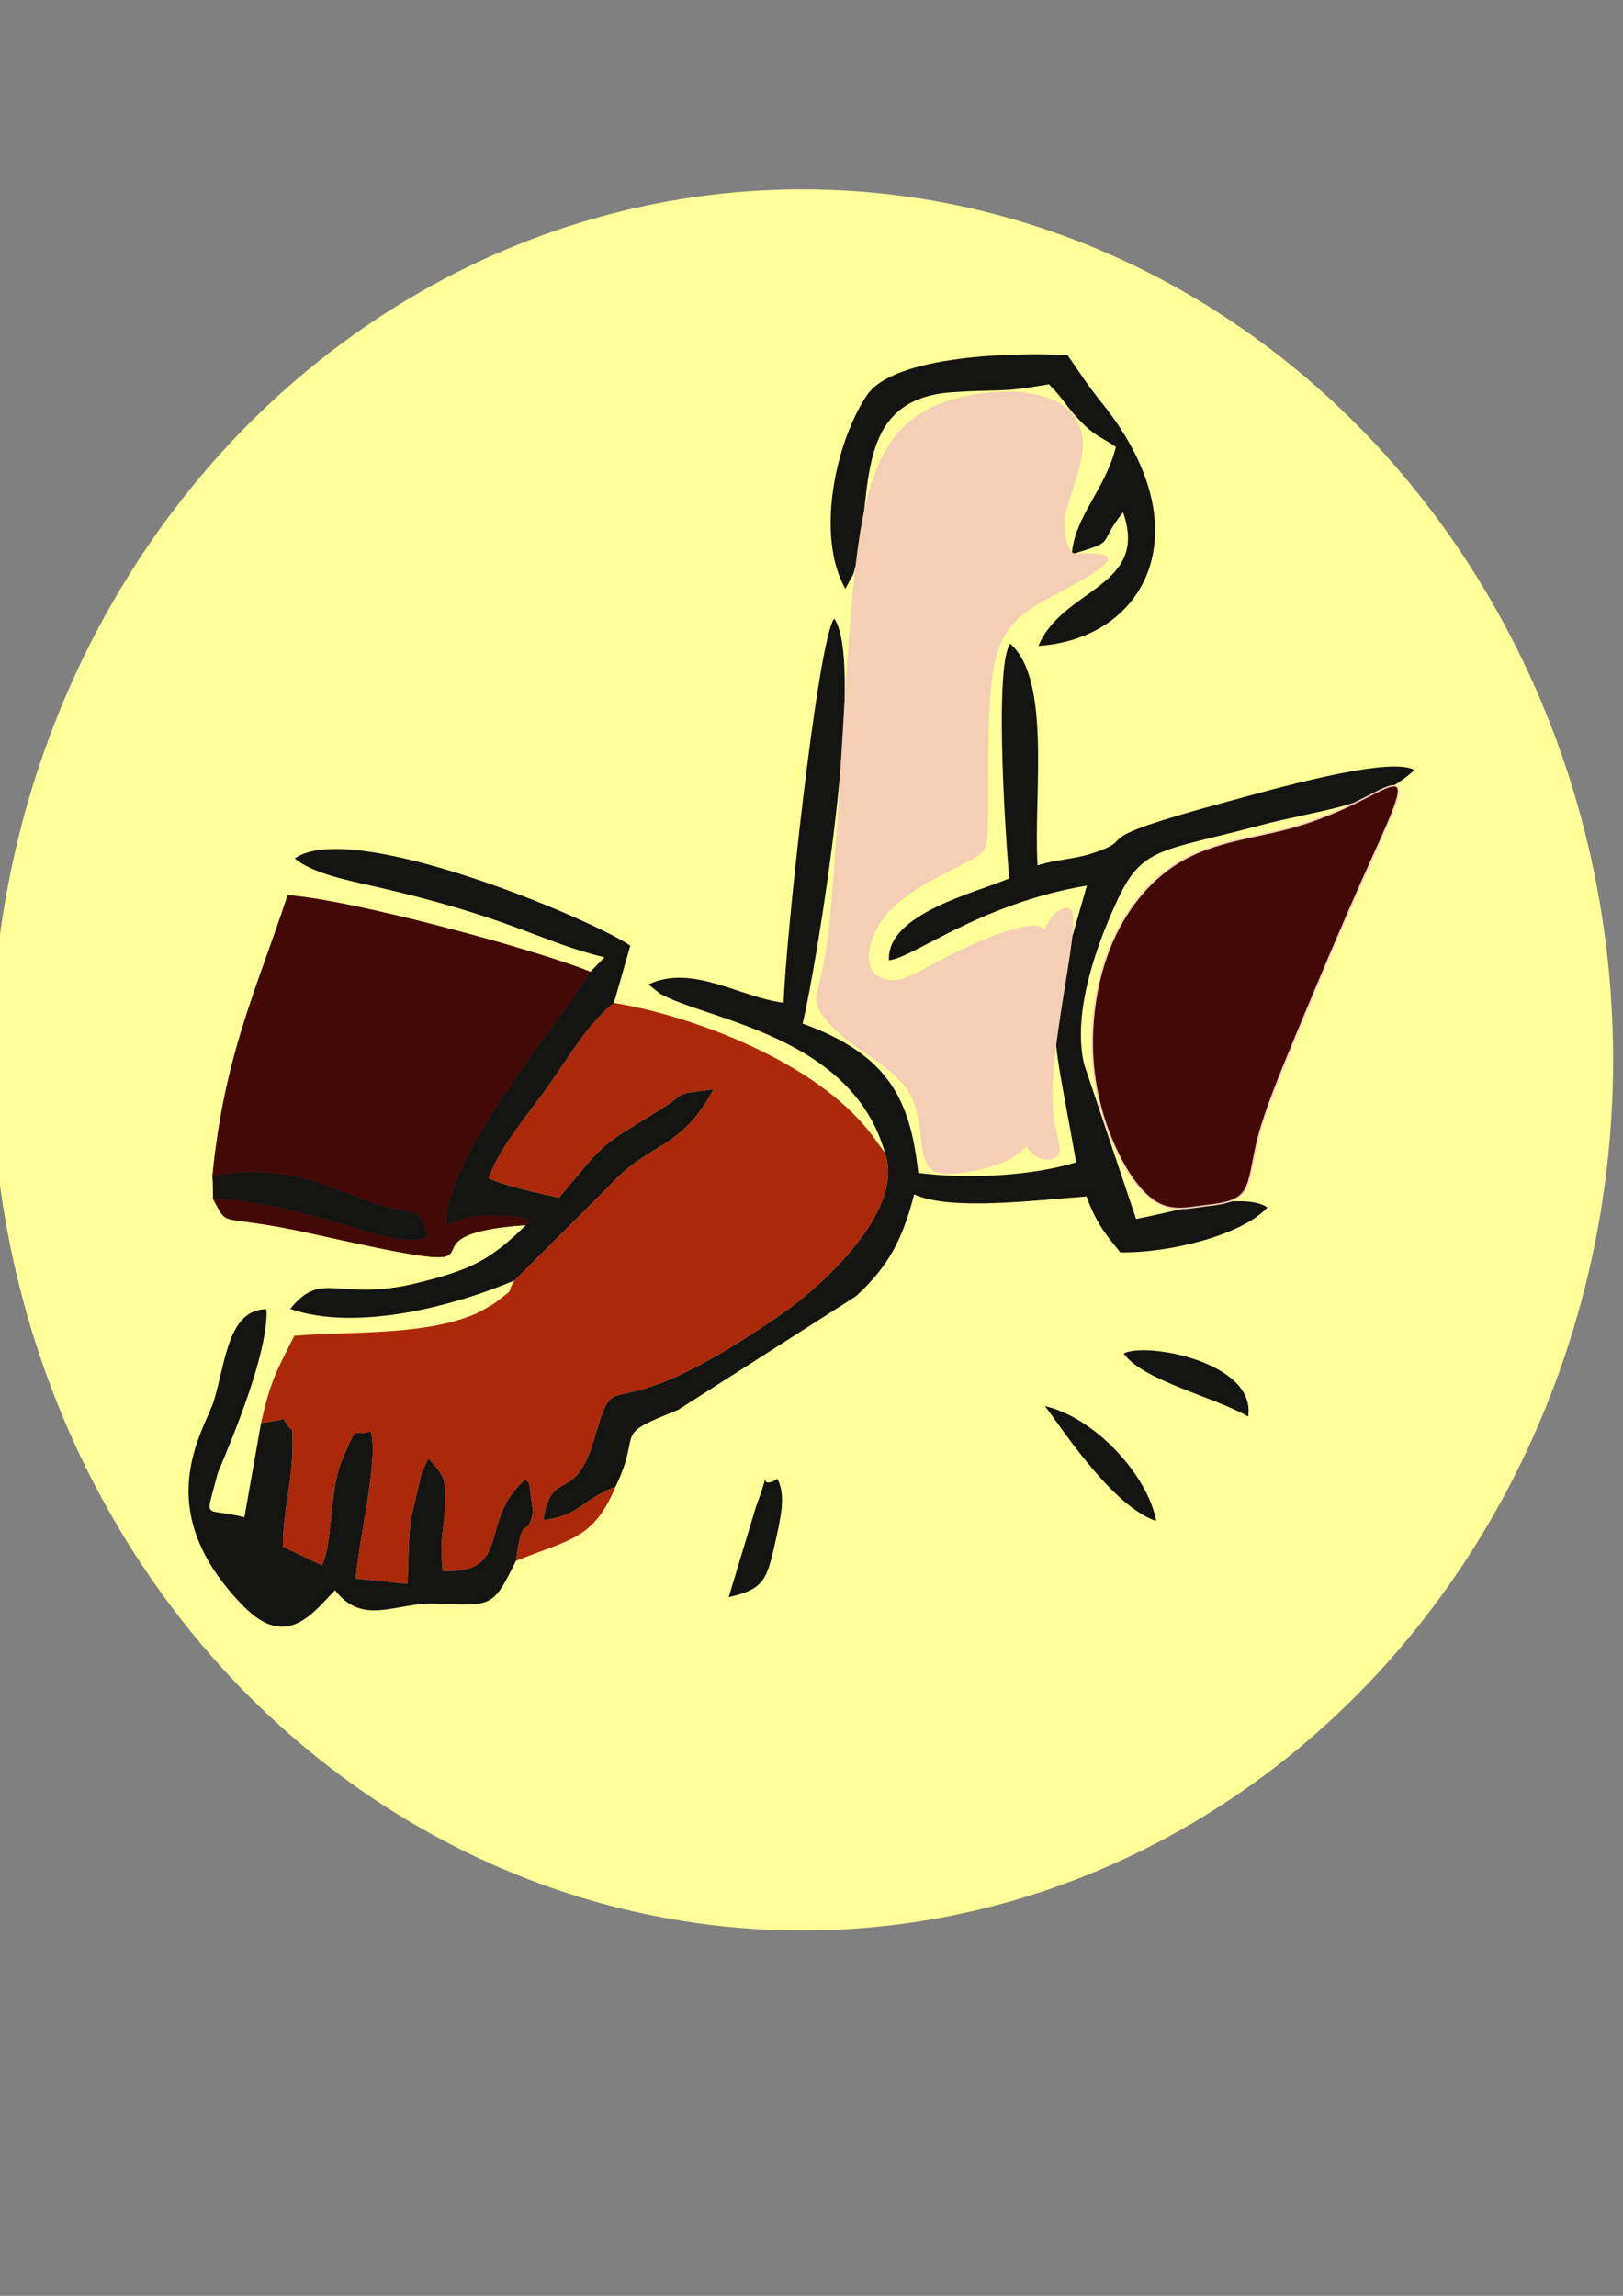 <?xml version="1.0" encoding="UTF-8"?>
<!DOCTYPE svg PUBLIC "-//W3C//DTD SVG 1.1//EN" "http://www.w3.org/Graphics/SVG/1.1/DTD/svg11.dtd">
<!-- Creator: CorelDRAW 2019 (64 Bit) -->
<svg xmlns="http://www.w3.org/2000/svg" xml:space="preserve" width="210mm" height="297mm" version="1.1" style="shape-rendering:geometricPrecision; text-rendering:geometricPrecision; image-rendering:optimizeQuality; fill-rule:evenodd; clip-rule:evenodd"
viewBox="0 0 21000 29700"
 xmlns:xlink="http://www.w3.org/1999/xlink">
 <rect x="0" y="0" width="21000" height="29700" fill="#808080" stroke="none"/>
 <defs>
  <style type="text/css">
   <![CDATA[
    .str2 {stroke:#F4CFB5;stroke-width:20;stroke-miterlimit:22.926}
    .str0 {stroke:#FFFF99;stroke-width:20;stroke-miterlimit:22.926}
    .str1 {stroke:#420906;stroke-width:7.62;stroke-miterlimit:22.926}
    .fil3 {fill:#141413}
    .fil2 {fill:#420906}
    .fil5 {fill:#420906}
    .fil1 {fill:#AC280A}
    .fil4 {fill:#F4CFB5}
    .fil0 {fill:#FFFF99}
   ]]>
  </style>
 </defs>
 <g id="Camada_x0020_1">
  <ellipse class="fil0 str0" cx="10381.35" cy="13711.69" rx="10480.5" ry="11252.74"/>
  <g id="_1701539141568">
   <g>
    <path class="fil1" d="M6655.43 16565.59c-124.28,203.97 49.48,55.55 -250.48,290.33 -23.7,18.52 -214.63,123.98 -243.96,136.87 -661.38,291.07 -1632.5,227.67 -2352.69,287.66 -222.78,447.34 -298.32,546.73 -430.45,1127.68 492.52,-55.84 166.79,-112.28 404.68,95.99 26.07,643.75 -119.54,954.52 -121.91,1504.96l504.96 240.7c143.39,-277.88 90.06,-959.41 259.96,-1359.79 224.86,-530.15 118.95,-279.22 367.06,-374.91 118.65,309.73 -149.46,1392.53 -189.01,1906.09l669.83 68.73c11.85,-267.08 8.74,-552.51 42.21,-834.99l141.46 -605.98c10.08,-26.52 33.48,-69.92 42.52,-90.95 8.73,-21.19 27.1,-61.33 45.47,-89.17 216.41,235.52 220.26,266.77 211.82,599.91 -9.18,362.76 -75.4,406.3 -27.11,853.5 913.79,39.1 448.97,-655.61 1069.47,-1184.27 21.33,25.77 49.03,38.07 52.59,85.32l44.44 339.95c-87.4,389.87 -125.47,-52.29 -221.16,629.39 697.97,-282.78 1003.56,-272.26 1292.11,-964.75 -504.52,215.97 -454.6,369.13 -936.75,437.42 108.13,-700.19 401.27,-185.75 653.08,-1033.92 336.84,-1134.5 30.52,53.77 2474.15,-1664.05 445.57,-313.28 1562.44,-1296.1 1292.99,-2053.02l-177.45 -242.19c-719.6,-944.75 -2326.32,-1533.7 -3329.43,-1697.97 -337.73,265.29 -611.02,738.26 -843.13,1066.06 -278.33,392.69 -638.72,798.26 -776.63,1203.23 220.12,103.25 668.05,197.75 909.5,250.63 635.61,-757.22 494.89,-635.9 1310.47,-1140.42 383.64,-237.3 127.98,-187.08 687.3,-261.44 -430.6,801.06 -814.1,665.97 -1339.2,1238.77l-1236.71 1234.63z"/>
    <path class="fil2 str1" d="M2751.72 15210.98c1020.44,-192.27 1661.53,233 2189.6,388.09 491.33,144.42 426.01,-45.32 597.69,396.83 -428.24,222.19 -1378.61,-410.6 -2782.7,-491.33 226.19,409.57 10.07,166.94 1316.84,459.93 2986.37,669.38 792.77,16.74 2735,-119.09 191.23,-104.73 -319.21,-119.1 -370.91,-120.58 -336.98,-9.48 -400.38,29.48 -659.01,117.91 -32,-854.24 1382.61,-2503.77 1858.83,-3268.85 -686.26,-280.69 -3077.46,-932 -3913.49,-990.22 -396.97,1211.82 -815.87,2053.92 -971.85,3627.31z"/>
    <path class="fil3" d="M11450.71 14914.29c269.45,756.92 -847.42,1739.74 -1292.99,2053.02 -2443.63,1717.82 -2137.31,529.55 -2474.15,1664.05 -251.81,848.17 -544.95,333.73 -653.08,1033.92 482.15,-68.29 432.23,-221.45 936.75,-437.42 357.28,-745.37 -77.92,-637.09 805.51,-988l2303.95 -1472.07c414.9,-383.5 600.06,-724.64 751,-1315.81 476.22,213.9 1540.8,76.14 2230.77,26.07 131.39,363.5 271.07,516.52 436.38,723.3 652.05,10.22 1588.51,-231.07 1904.01,-581.69 -322.61,-213.89 -1212.7,59.25 -1698.71,149.61l-672.49 -2001.33c-161.75,-686.12 180.86,-1594.43 442.9,-2149.9 314.32,-665.98 573.4,-604.06 1814.69,-935.71 795.73,-212.71 1504.07,-244.12 2014.96,-720.78 -325.73,-190.5 -1921.2,275.36 -2440.53,415.19 -1960.74,528.22 -1052.73,443.64 -1733.81,664.64 -244.11,79.25 -464.67,74.96 -701.23,153.91 -54.66,-898.09 185.01,-2400.68 -354.76,-2868.76 -219.52,320.1 -39.4,2773.36 -10.52,3036.29 -425.41,185.45 -1587.76,454.3 -1557.39,1059.1 309.88,-25.92 1173.01,-732.49 2561.24,-965.49 -557.69,1945.93 -489.7,1571.77 -139.24,3580.06 -539.47,166.79 -1343.79,223.97 -2042.5,137.9 -101.92,-947.26 -383.65,-1529.84 -1496.67,-1933.04 172.42,-699.45 825.95,-4647.3 409.42,-5239.66 -216.12,267.22 -640.2,4278.03 -654.12,4969.92 -556.81,-64.14 -1182.05,-506.44 -1750.26,-236.41l153.01 121.17c622.87,345.73 2475.63,539.18 2907.86,2057.92z"/>
    <path class="fil3" d="M7637.06 12573.89c-476.22,765.08 -1890.83,2414.61 -1858.83,3268.85 258.63,-88.43 322.03,-127.39 659.01,-117.91 51.7,1.48 562.14,15.85 370.91,120.58 -474.89,468.67 -730.41,583.76 -1407.64,751.73 -1026.07,254.49 -1227.97,-184.12 -1645.24,335.81 854.25,296.69 2114.5,-34.37 2900.16,-367.36l1236.71 -1234.63c525.1,-572.8 908.6,-437.71 1339.2,-1238.77 -559.32,74.36 -303.66,24.14 -687.3,261.44 -815.58,504.52 -674.86,383.2 -1310.47,1140.42 -241.45,-52.88 -689.38,-147.38 -909.5,-250.63 137.91,-404.97 498.3,-810.54 776.63,-1203.23 232.11,-327.8 505.4,-800.77 843.13,-1066.06l211.82 -740.63c-480.07,-332.39 -3596.2,-1653.83 -4341.27,-1128.72 221.89,192.71 704.78,288.4 1001.62,355.8 1822.84,413.72 2181.75,727.89 3005.18,923.57l-184.12 189.74z"/>
    <path class="fil3" d="M6675.13 20192.61c95.69,-681.68 133.76,-239.52 221.16,-629.39l-44.44 -339.95c-3.56,-47.25 -31.26,-59.55 -52.59,-85.32 -620.5,528.66 -155.68,1223.37 -1069.47,1184.27 -48.29,-447.2 17.93,-490.74 27.11,-853.5 8.44,-333.14 4.59,-364.39 -211.82,-599.91 -18.37,27.84 -36.74,67.98 -45.47,89.17 -9.04,21.03 -32.44,64.43 -42.52,90.95l-141.46 605.98c-33.47,282.48 -30.36,567.91 -42.21,834.99l-669.83 -68.73c39.55,-513.56 307.66,-1596.36 189.01,-1906.09 -248.11,95.69 -142.2,-155.24 -367.06,374.91 -169.9,400.38 -116.57,1081.91 -259.96,1359.79l-504.96 -240.7c2.37,-550.44 147.98,-861.21 121.91,-1504.96 -237.89,-208.27 87.84,-151.83 -404.68,-95.99l-215.52 1219.82c-536.96,-139.53 -507.48,72.29 -349.14,-557.99 16.15,-64.14 613.54,-1368.39 635.61,-2050.06 1.33,-39.85 1.63,-56.44 -3.7,-83.99 -489.85,8.59 -522.29,665.23 -674.86,1175.97 -113.91,381.72 -872.17,1395.94 383.49,2669.68 557.85,565.99 892.02,84.72 1181.9,-209.31 360.54,470.3 791.44,155.54 1286.18,173.16 740.93,26.52 752.18,62.81 1053.32,-552.8z"/>
    <path class="fil3" d="M10937.9 7617.16l102.65 -188.87c290.92,-914.67 -75.39,-2259.66 1274.63,-2353.72 632.79,-43.99 605.09,12.15 1256.25,-104.13 195.83,194.93 215.82,277.88 400.83,470.15 199.97,207.67 257.3,198.64 467.19,341.43 -140.72,553.7 -536.36,902.53 -571.17,1389.13 606.58,-186.94 308.1,-99.84 663.01,-543.48 341.14,973.34 -782.7,978.82 -1095.09,1728.04 1391.05,-90.5 2162.78,-1510.88 788.62,-3183.82 -16.3,-19.85 -38.07,-49.77 -53.62,-70.06 -161.46,-210.93 -254.34,-362.61 -358.17,-507.04 -652.35,-39.84 -2250.48,-3.26 -2599.02,522 -408.24,615.17 -660.64,1819.13 -276.11,2500.37z"/>
    <path class="fil3" d="M2751.72 15210.98l4.59 293.59c1404.09,80.73 2354.46,713.52 2782.7,491.33 -171.68,-442.15 -106.36,-252.41 -597.69,-396.83 -528.07,-155.09 -1169.16,-580.36 -2189.6,-388.09z"/>
    <path class="fil3" d="M16150.16 18325.33c107.54,-705.23 -1329.58,-969.48 -1610.28,-815.28 243.37,350.02 1181.01,563.91 1610.28,815.28z"/>
    <path class="fil3" d="M13518.41 18190.09c101.02,100.13 836.76,1292.7 1442.59,1485.71 -111.39,-591.32 -791.88,-1337.58 -1442.59,-1485.71z"/>
    <path class="fil3" d="M9428.8 20662.17c443.63,-103.25 491.03,-211.68 597.24,-687.9 79.99,-359.21 143.53,-625.09 33.92,-842.84 -302.77,185.75 -36.29,-283.51 -276.7,355.36l-354.46 1175.38z"/>
   </g>
   <path class="fil4 str2" d="M13329.11 14747.77c177.15,-280.72 130.12,-751.09 112.48,-1156.78 -17.64,-405.7 -5.88,-746.71 41.15,-1040.69 47.04,-293.99 129.36,-540.93 -76.43,-564.45 -205.79,-23.52 -699.67,176.38 -1046.57,346.89 -346.9,170.51 -546.81,311.63 -723.2,346.91 -176.39,35.27 -329.26,-35.28 -382.18,-170.51 -52.91,-135.24 -5.88,-335.14 82.31,-499.77 88.2,-164.63 217.56,-293.99 364.55,-405.7 146.99,-111.71 311.62,-205.79 482.13,-293.98 170.51,-88.19 346.9,-170.51 446.85,-235.18 99.96,-64.68 123.47,-111.71 135.23,-246.94 11.76,-135.24 11.76,-358.66 11.76,-746.72 0,-388.06 0,-940.74 52.91,-1322.92 52.92,-382.18 158.76,-593.84 335.15,-758.47 176.39,-164.63 423.33,-282.23 668.21,-414.25 244.89,-132.02 487.7,-278.48 493.16,-349.89 5.46,-71.42 -226.44,-67.79 -342.39,-65.98 -115.95,1.81 -115.95,1.81 -150.81,-67.88 -34.85,-69.7 -104.57,-209.09 -50.57,-466.06 54.01,-256.97 231.73,-631.52 217.11,-928.61 -14.62,-297.09 -221.57,-516.72 -599.78,-596.47 -378.2,-79.76 -927.66,-19.64 -1312.01,153.71 -384.35,173.34 -603.59,459.92 -750.68,839.5 -147.09,379.58 -222.01,852.18 -282.01,1444.71 -59.99,592.53 -105.06,1305 -156.64,2174.35 -51.57,869.34 -109.67,1895.56 -185.46,2457.02 -75.78,561.45 -169.26,658.15 -135.17,799.6 34.1,141.44 195.78,327.63 448.3,514.47 252.53,186.84 595.91,374.32 753.54,654.55 157.64,280.22 129.53,653.19 193.44,845.71 63.91,192.52 219.85,204.58 498.48,165.08 278.64,-39.49 679.99,-130.54 857.14,-411.25z"/>
   <path class="fil4 str2" d="M13679.48 14939.72c-81.41,98.2 -407.31,99.62 -493.59,-408.82 -86.28,-508.44 67.07,-1526.74 203.52,-2079.01 136.45,-552.28 256.01,-638.51 352.64,-681.98 96.63,-43.48 170.33,-44.19 115.29,409.89 -55.04,454.07 -238.83,1362.94 -249.18,1914.85 -10.35,551.91 152.73,746.88 71.32,845.07z"/>
   <path class="fil5 str2" d="M15005.39 15577.9c-181.23,-88.73 -362.66,-304.07 -525.65,-626.84 -162.98,-322.76 -307.53,-752.94 -340.21,-1246.15 -32.67,-493.21 46.52,-1049.45 250.07,-1519.37 203.55,-469.92 531.44,-853.54 936.07,-1074.3 404.63,-220.77 886,-278.68 1292.72,-382.11 406.72,-103.44 738.8,-252.38 1006.66,-387.89 267.87,-135.52 471.51,-257.61 470.1,-106.7 -1.41,150.91 -207.87,574.82 -469.86,1163.07 -261.98,588.24 -579.48,1340.83 -826.43,1934.67 -246.94,593.84 -423.33,1028.94 -513.41,1371.97 -90.07,343.03 -93.82,594.01 -202.23,726.44 -108.41,132.43 -321.47,146.33 -518.52,172.21 -197.05,25.88 -378.08,63.74 -559.31,-25z"/>
  </g>
 </g>
</svg>
